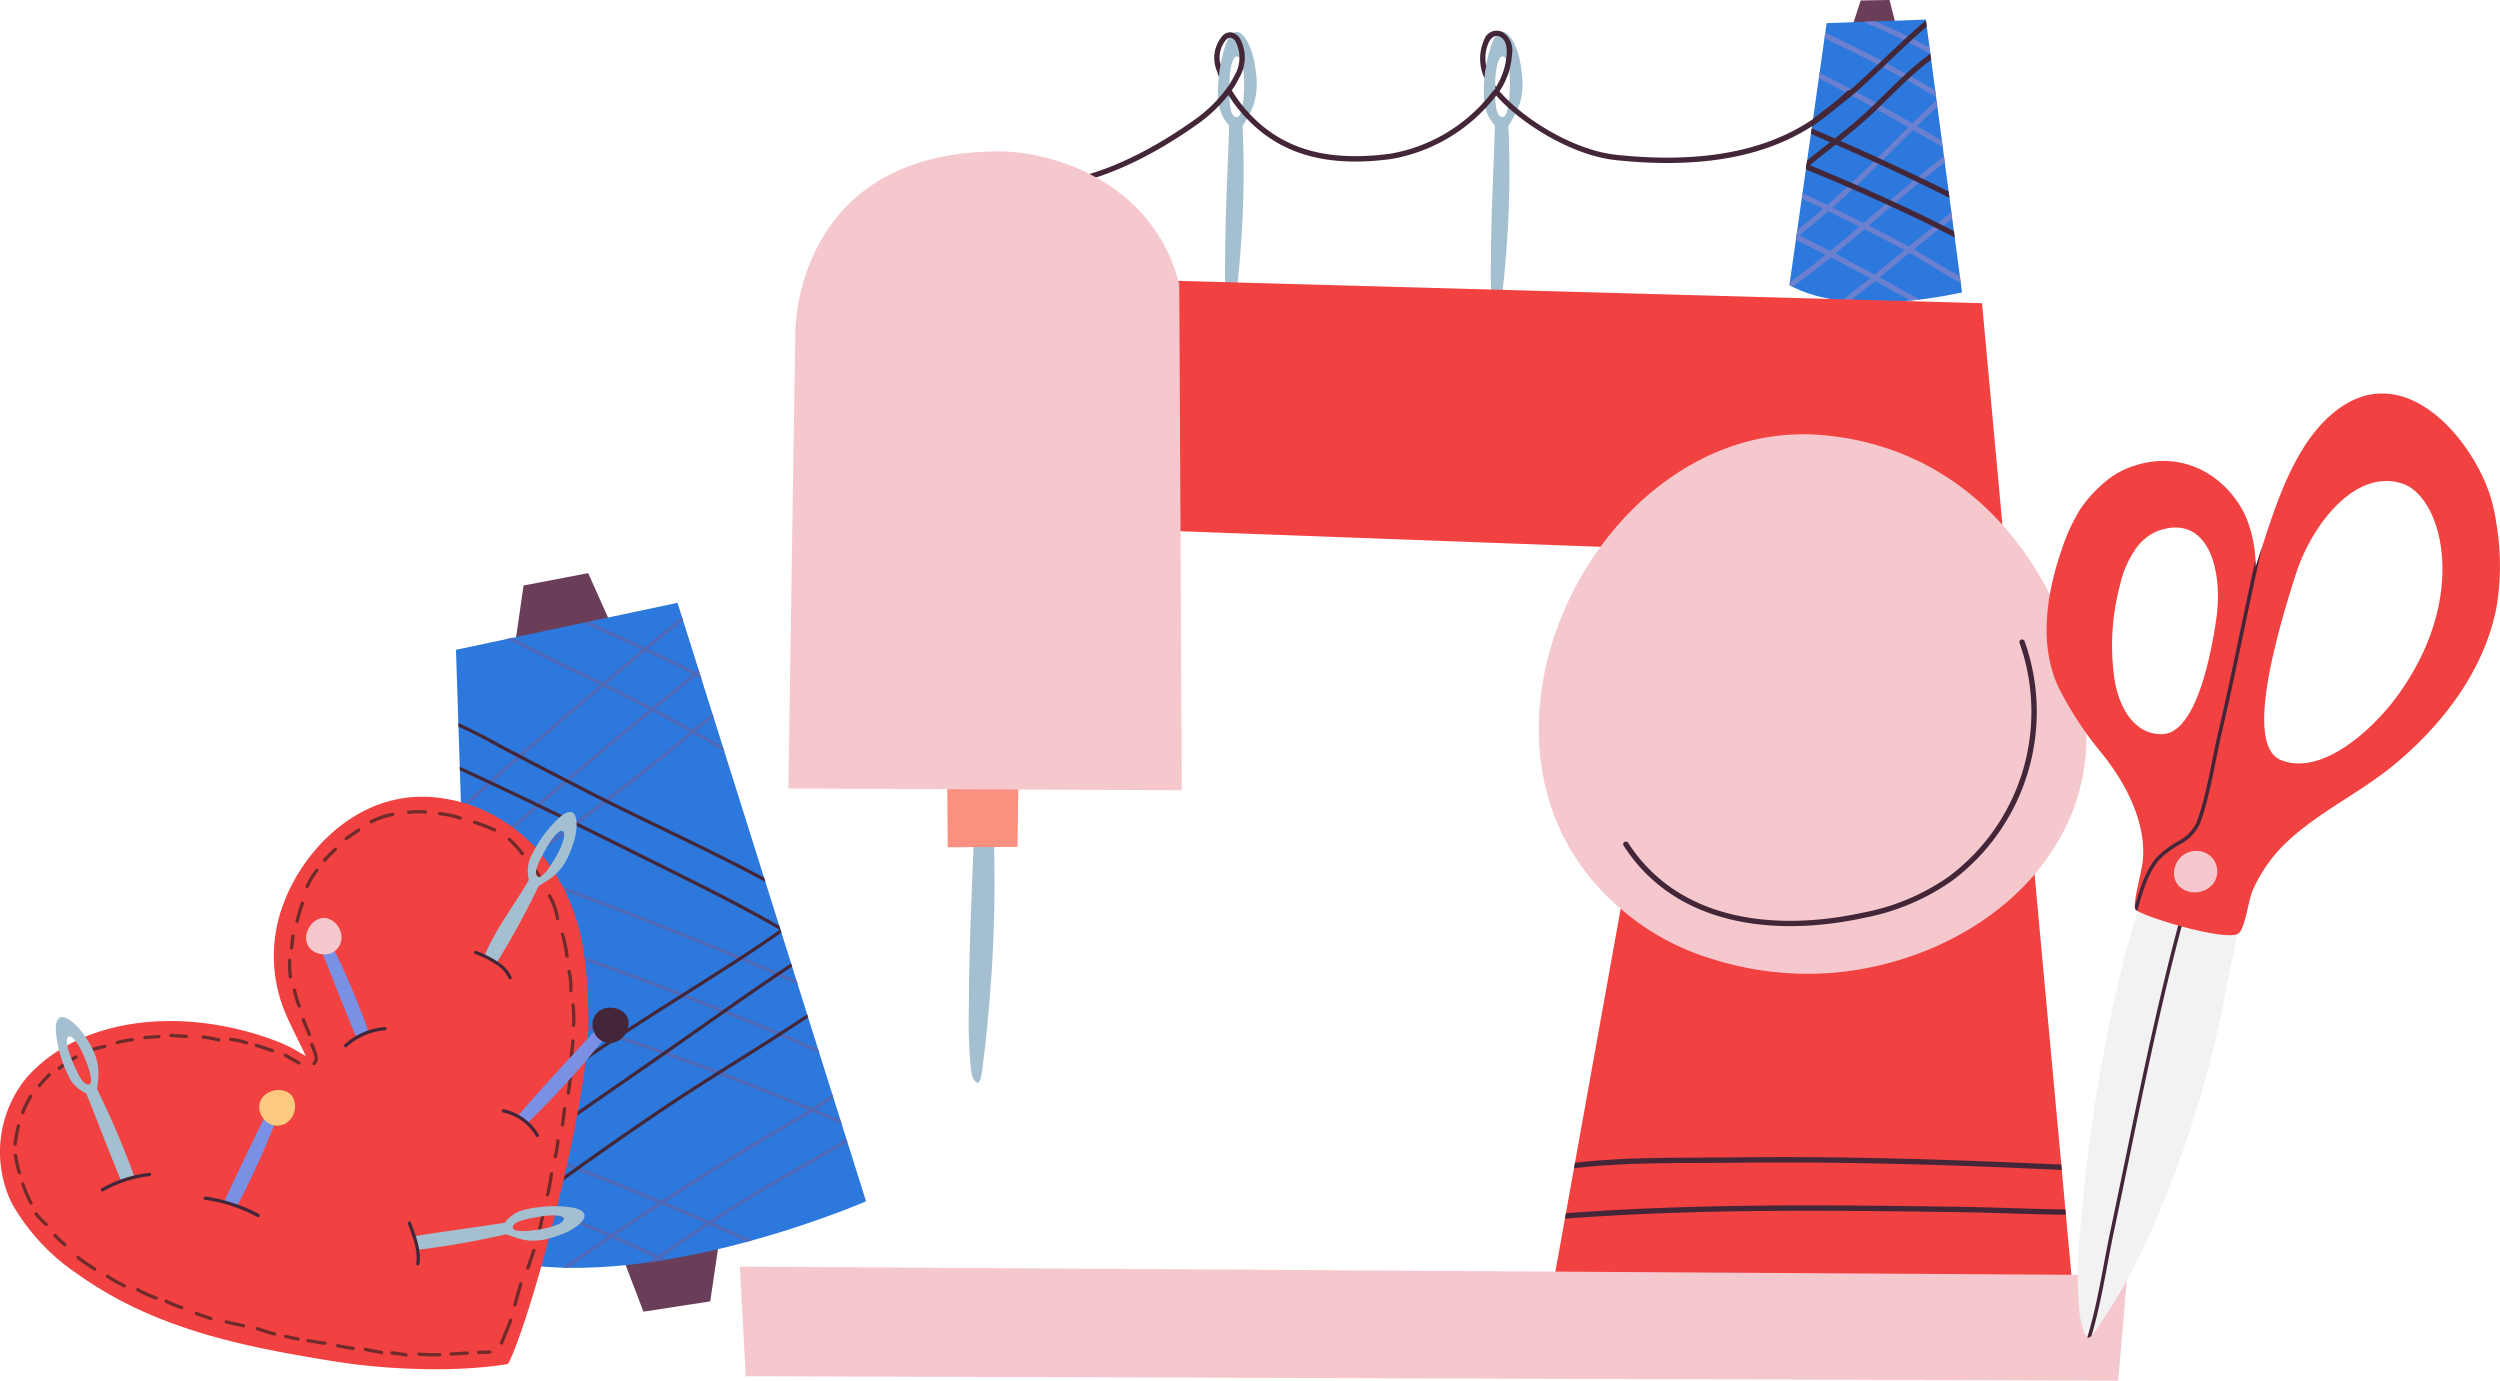 <svg xmlns="http://www.w3.org/2000/svg" xmlns:xlink="http://www.w3.org/1999/xlink" width="295" height="162.918" viewBox="0 0 295 162.918"><defs><clipPath id="a"><rect width="295" height="162.917" fill="none"/></clipPath><clipPath id="b"><path d="M132.49,1.821l-4.384,30.914c7.187,4.045,20.366.857,20.366.857L144.2,1.4Z" transform="translate(-128.106 -1.401)" fill="none"/></clipPath><clipPath id="d"><path d="M80.227,49.465l59.858,2.219,1.137,31.6L130.647,142.08l62.281.743L181.887,22.816,80.2,19.992Z" transform="translate(-80.199 -19.992)" fill="none"/></clipPath><clipPath id="f"><path d="M155.864,66.6c-1.058,3.283-1.929,6.61-2.669,9.979a200.233,200.233,0,0,0-4.136,27.461,48.716,48.716,0,0,0-.1,10.056c.1.76.516,2.763.979,2.885s1.386-1.569,1.792-2.154a60.157,60.157,0,0,0,4.973-8.873,128.368,128.368,0,0,0,9.634-30.48c.478-2.53,1.551-7.088,1.858-9.644l-11.233-2.791a31.112,31.112,0,0,0-1.1,3.562" transform="translate(-148.732 -63.037)" fill="none"/></clipPath><clipPath id="h"><path d="M154.443,61.277a27.561,27.561,0,0,1,.725-10.5,11.84,11.84,0,0,1,2.154-4.688,5.913,5.913,0,0,1,1.7-1.414,6.066,6.066,0,0,1,1.894-.631c5.042-.763,6.348,5.609,5.629,10.64-.552,3.86-2.308,13.542-6.359,13.673-.054,0-.107,0-.162,0-3.545,0-5.233-3.822-5.586-7.086m19.738,10.152c-3.43-1.361-2.159-9.857,1.778-22.051,1.787-5.54,6.915-12.459,12.575-10.561,4.683,1.568,8,13.5-.86,25.341-2.227,2.977-6.974,7.665-11.391,7.665a5.637,5.637,0,0,1-2.1-.394m7.172-41.722c-5.789,3.859-8.1,12.628-10.178,18.954a15.1,15.1,0,0,0-1.324-6.328c-2.477-4.853-7.612-7.363-12.83-5.683a10.026,10.026,0,0,0-3.3,1.7,15.751,15.751,0,0,0-3.267,3.521,22.033,22.033,0,0,0-2.2,4.836c-1.767,5.09-2.73,11.345-.224,16.372a41.535,41.535,0,0,0,4.538,7c4.594,5.484,5.649,10.238,5.268,13.371-.185,1.523-1.2,4.925-.836,5.588.41.735,10.988,3.974,12.215,2.8.725-.7,1.093-3.743,1.589-4.986A17.631,17.631,0,0,1,175,80.967c3.671-3.414,8.41-5.644,12.306-8.81,5.817-4.731,10.882-11.281,12.308-18.809a24.346,24.346,0,0,0,.4-4.4v-.328A34.837,34.837,0,0,0,199.6,43.6a20.4,20.4,0,0,0-.958-3.984c-1.927-5.245-6.87-11.446-12.534-11.446a8.476,8.476,0,0,0-4.759,1.536" transform="translate(-146.515 -28.171)" fill="none"/></clipPath><clipPath id="j"><path d="M32.642,48.7l2.306,71.162c17.732,6.257,46.083-6.084,46.083-6.084L58.786,43.154Z" transform="translate(-32.642 -43.154)" fill="none"/></clipPath><clipPath id="l"><path d="M33.444,69.688a17.377,17.377,0,0,0,.3,13.033c.471,1.144,2.423,4.984,2.327,4.922-.226-.147-.457-.279-.691-.415a17.418,17.418,0,0,0-2.156-1.113,36.191,36.191,0,0,0-8.034-2.207c-7.679-1.207-16.56.165-22,6.222A13.368,13.368,0,0,0,0,98.909v.185a13.118,13.118,0,0,0,1.409,5.95,24.848,24.848,0,0,0,7.768,8.337c9.08,6.484,19.582,8.569,30.36,10.3,6.155.989,14.479,1.305,20.391.3,2.133-3.585,9.753-30.358,9.5-41.258-.1-4.254-.366-8.644-1.93-12.647a22.442,22.442,0,0,0-4.65-7.386,19.6,19.6,0,0,0-5.588-3.959A18.247,18.247,0,0,0,52.31,57.24a15.572,15.572,0,0,0-2.484-.2c-8.154,0-14.192,6.659-16.382,12.651" transform="translate(0 -57.037)" fill="none"/></clipPath></defs><g transform="translate(-285 -20838.395)"><g transform="translate(285 20838.395)"><path d="M136.991,0l-3.4.053-.971,2.967,5.162.1Z" transform="translate(85.974 0)" fill="#6a3e58"/><g transform="translate(0 0)"><g clip-path="url(#a)"><path d="M132.492,1.821,144.2,1.4l4.269,32.191s-13.178,3.186-20.366-.857Z" transform="translate(83.05 0.908)" fill="#2c78dc" fill-rule="evenodd"/></g></g><g transform="translate(211.156 2.309)"><g clip-path="url(#b)"><path d="M148.465,5.936c-3.463,2.771-6.494,6-9.659,9.1a111.645,111.645,0,0,1-11.4,10.015.316.316,0,1,0,.377.508,112.707,112.707,0,0,0,11.462-10.069c3.147-3.081,6.165-6.3,9.611-9.059a.316.316,0,1,0-.4-.493" transform="translate(-128.641 1.493)" fill="#6b80ce" fill-rule="evenodd"/><path d="M150.364,9.851c-8.245,5.774-15.234,13.211-23.646,18.787a.316.316,0,0,0,.349.527c8.416-5.578,15.41-13.02,23.66-18.8a.316.316,0,0,0-.363-.518" transform="translate(-129.097 4.04)" fill="#6b80ce" fill-rule="evenodd"/><path d="M149.878,12.976c-2.791,2.736-5.945,5.1-8.965,7.577-3.391,2.776-6.766,5.6-10.346,8.136a.316.316,0,1,0,.364.516c3.593-2.54,6.981-5.377,10.383-8.164,3.035-2.484,6.2-4.862,9.008-7.613a.316.316,0,1,0-.443-.452" transform="translate(-126.598 6.044)" fill="#6b80ce" fill-rule="evenodd"/><path d="M151.685,25.52c-3.082-1.223-5.84-3.3-8.762-4.854-5.281-2.812-10.7-5.383-16.082-7.989a.316.316,0,1,0-.277.569c5.38,2.6,10.788,5.171,16.063,7.978,2.944,1.568,5.723,3.653,8.825,4.886a.317.317,0,0,0,.234-.588" transform="translate(-129.222 5.888)" fill="#6b80ce" fill-rule="evenodd"/><path d="M147.06,26.339c-1.345-.776-2.751-1.431-4.106-2.189-5.423-3.033-10.917-5.978-16.6-8.505a.316.316,0,0,0-.255.579c5.66,2.519,11.139,5.456,16.542,8.479,1.355.758,2.758,1.411,4.1,2.184a.316.316,0,1,0,.315-.547" transform="translate(-129.527 7.815)" fill="#6b80ce" fill-rule="evenodd"/><path d="M152.225,17.011c-3.17-1.424-6.163-3.249-9.169-4.978-4.836-2.784-9.7-5.5-14.76-7.851a.316.316,0,0,0-.267.574c5.045,2.347,9.891,5.05,14.713,7.824,3.025,1.741,6.038,3.574,9.226,5.008a.316.316,0,1,0,.259-.577" transform="translate(-128.274 0.383)" fill="#6b80ce" fill-rule="evenodd"/><path d="M149.316,12.133A160.693,160.693,0,0,0,127.807,1a.316.316,0,1,0-.247.582,159.827,159.827,0,0,1,21.424,11.091.316.316,0,1,0,.331-.539" transform="translate(-128.585 -1.678)" fill="#6b80ce" fill-rule="evenodd"/><path d="M145.372,7.094A81.327,81.327,0,0,0,133.028.951a.316.316,0,0,0-.249.582,80.511,80.511,0,0,1,12.248,6.092.316.316,0,1,0,.344-.531" transform="translate(-125.2 -1.709)" fill="#6b80ce" fill-rule="evenodd"/><path d="M144.663,1.011c-3.265,2.652-6.193,5.7-9.313,8.515-2.036,1.839-4.434,3.29-6.409,5.184a.317.317,0,0,0,.438.457c1.97-1.889,4.363-3.336,6.394-5.171,3.112-2.812,6.031-5.848,9.288-8.494a.316.316,0,1,0-.4-.491" transform="translate(-127.627 -1.7)" fill="#442639" fill-rule="evenodd"/><path d="M145.386,3.5c-3.245,2.126-5.883,5.171-8.739,7.772-2.6,2.364-5.5,4.343-8.121,6.676a.316.316,0,1,0,.42.471c2.621-2.332,5.528-4.314,8.128-6.681,2.83-2.578,5.441-5.6,8.659-7.707a.317.317,0,0,0-.346-.531" transform="translate(-127.903 -0.071)" fill="#442639" fill-rule="evenodd"/><path d="M152.46,22.164c-2.471-1.083-4.83-2.4-7.261-3.564-6.245-2.99-12.618-5.7-19.069-8.205a.316.316,0,1,0-.229.588c6.438,2.5,12.794,5.2,19.025,8.187,2.438,1.167,4.8,2.487,7.282,3.573a.316.316,0,0,0,.252-.58" transform="translate(-129.667 4.416)" fill="#442639" fill-rule="evenodd"/><path d="M151.377,19.158c-8.12-4.2-16.541-7.943-24.991-11.414a.315.315,0,1,0-.239.583c8.433,3.465,16.837,7.2,24.94,11.393a.316.316,0,0,0,.29-.562" transform="translate(-129.504 2.695)" fill="#442639" fill-rule="evenodd"/></g></g><g transform="translate(0 0)"><g clip-path="url(#a)"><path d="M108.428,12.335c.783.013.883-2.8.893-4,.012-1.086-.186-3.046-.829-3.153-.625-.1-.892,1.914-.9,2.937-.012,1.19-.175,4.195.837,4.211m-.883.987a4.891,4.891,0,0,1-1.266-2.739,17.585,17.585,0,0,1,.791-6.577c.226-.644.574-1.551,1.264-1.706.583-.132,1.147.747,1.3,1.01a8.063,8.063,0,0,1,.577,1.3,11.042,11.042,0,0,1,.427,1.927c.666,3.977-.791,5.474-1.5,6.9a120.5,120.5,0,0,1-.26,14.93c-.153,1.932-.336,3.864-.582,5.787a13.624,13.624,0,0,1-.206,1.368c-.015.059-.166.44-.316.368-.518-.252-.513-1.16-.567-1.629a41.291,41.291,0,0,1-.129-4.864c0-5.458.313-10.628.47-16.076" transform="translate(68.852 1.482)" fill="#a4c0d0" fill-rule="evenodd"/><path d="M89.4,12.335c.783.013.883-2.8.893-4,.012-1.086-.186-3.046-.829-3.153-.623-.1-.892,1.914-.9,2.937-.012,1.19-.173,4.195.837,4.211m-.883.987a4.9,4.9,0,0,1-1.266-2.739,17.586,17.586,0,0,1,.791-6.577c.226-.644.574-1.551,1.264-1.706.583-.132,1.147.747,1.3,1.01a8.063,8.063,0,0,1,.577,1.3,11.042,11.042,0,0,1,.427,1.927c.666,3.977-.791,5.474-1.5,6.9a120.822,120.822,0,0,1-.262,14.93c-.153,1.932-.336,3.864-.582,5.787a13.624,13.624,0,0,1-.206,1.368c-.015.059-.166.44-.316.368-.518-.252-.511-1.16-.567-1.629a41.647,41.647,0,0,1-.129-4.864c0-5.458.313-10.628.47-16.076" transform="translate(56.516 1.482)" fill="#a4c0d0" fill-rule="evenodd"/><path d="M97.255,7.653c-.1-.252-.2-.509-.288-.77a3.972,3.972,0,0,1,.791-4.177,1.225,1.225,0,0,1,1.062-.279,1.573,1.573,0,0,1,.963.824,4.685,4.685,0,0,1-.14,4.5,10.751,10.751,0,0,1-.887,1.49A16.29,16.29,0,0,0,101.1,12.26c4.48,4.619,10.29,5.245,16.3,4.47a19.257,19.257,0,0,0,12.1-7.317,4.414,4.414,0,0,1,.33-.333c.007-.008.008-.255.012-.414.036.049.054.12.094.171a8.218,8.218,0,0,0,1.263-3.981c.02-.865-.162-1.625-.793-1.937-.541-.267-1.005.059-1.31.635a4.477,4.477,0,0,0-.312,2.832l-.016.069a8.707,8.707,0,0,0-.181,1.276c0,.015-.025.043-.023.058a5.486,5.486,0,0,1-.026-4.531,1.561,1.561,0,0,1,2.149-.9,2.539,2.539,0,0,1,1.146,2.519,8.879,8.879,0,0,1-1.444,4.421l-.041.054c2.7,3.166,8.658,6.954,13.786,7.5,17.416,1.846,23.905-4.449,27.255-7.544a.316.316,0,0,1,.429.465c-3.41,3.152-10.012,9.59-27.751,7.707-5.219-.552-11.263-4.373-14.108-7.617a19.91,19.91,0,0,1-12.476,7.5c-6.211.8-12.206.117-16.834-4.658a16.986,16.986,0,0,1-2.3-2.909,17.521,17.521,0,0,1-3.376,3.255c-6.178,4.447-15.037,9.031-22.847,7.373a.316.316,0,1,1,.13-.618c7.645,1.622,16.3-2.914,22.348-7.267a16.8,16.8,0,0,0,3.384-3.306,1.03,1.03,0,0,0,.1-.142c.114-.178.265-.34.371-.523a9.8,9.8,0,0,0,.618-1.083,4.08,4.08,0,0,0,.162-3.911.98.98,0,0,0-.562-.526.612.612,0,0,0-.521.158,3.166,3.166,0,0,0-.714,3.02,3.341,3.341,0,0,0-.071.358,6.3,6.3,0,0,0-.112,1.075" transform="translate(46.595 1.416)" fill="#442639" fill-rule="evenodd"/><path d="M130.647,142.08l10.575-58.793-1.136-31.6L80.227,49.466,80.2,19.993l101.688,2.824,11.04,120.006Z" transform="translate(51.992 12.961)" fill="#f14141" fill-rule="evenodd"/></g></g><g transform="translate(132.191 32.953)"><g clip-path="url(#d)"><path d="M111.155,87.993c16.11-1.325,32.519-1.137,48.668-.893,5.317.081,10.648.4,15.967.28a.317.317,0,0,0-.016-.633c-5.309.12-10.633-.2-15.941-.279-16.168-.246-32.6-.432-48.73.893a.317.317,0,0,0,.053.631" transform="translate(-60.353 22.991)" fill="#442639" fill-rule="evenodd"/><path d="M111.32,84.5c7.1-1.152,14.6-.915,21.771-1,15.027-.178,30.1.429,45.106,1.187a.316.316,0,1,0,.033-.631c-15.021-.758-30.1-1.366-45.145-1.188-7.208.086-14.731-.15-21.865,1.007a.316.316,0,0,0,.1.625" transform="translate(-60.261 20.748)" fill="#442639" fill-rule="evenodd"/></g></g><g transform="translate(0 0)"><g clip-path="url(#a)"><path d="M52.967,90.676l163.705,1.01-1.063,12.448L53.661,103.61Z" transform="translate(34.338 58.784)" fill="#f5c8ce" fill-rule="evenodd"/><path d="M71.714,63.184c1.081.018,1.223-3.887,1.236-5.537.013-1.507-.259-4.223-1.151-4.37-.864-.143-1.236,2.65-1.249,4.068-.013,1.653-.241,5.815,1.164,5.838m-1.228,1.368a6.781,6.781,0,0,1-1.752-3.8,24.376,24.376,0,0,1,1.094-9.113c.313-.892.8-2.149,1.752-2.365.809-.181,1.591,1.038,1.8,1.4a11.435,11.435,0,0,1,.8,1.8,15.194,15.194,0,0,1,.592,2.672c.921,5.512-1.1,7.587-2.077,9.558A166.743,166.743,0,0,1,72.329,85.4c-.211,2.678-.463,5.355-.806,8.021a18.278,18.278,0,0,1-.284,1.894c-.021.084-.232.612-.438.511-.72-.349-.71-1.609-.786-2.257a57.485,57.485,0,0,1-.178-6.742c0-7.562.434-14.728.649-22.275" transform="translate(44.494 31.933)" fill="#a4c0d0" fill-rule="evenodd"/><path d="M143.509,31.179c21.22,1.777,30.653,21.528,31.255,34.294.761,16.122-13.551,27.6-29.556,29.132a37.426,37.426,0,0,1-14.63-1.612,29.446,29.446,0,0,1-10.661-5.832,27.476,27.476,0,0,1-5.734-6.611c-12.356-20.005,5.576-51.359,29.326-49.371" transform="translate(71.418 20.155)" fill="#f5c8ce" fill-rule="evenodd"/><path d="M76.223,55.605l-.117,8.845-8.24.046-.059-9.763" transform="translate(43.959 35.483)" fill="#fc9080" fill-rule="evenodd"/><path d="M102.566,26.548l.3,59.678-46.429-.213.818-53.781s-.246-21.408,24.058-21.395c6.453,0,18.294,3.727,21.251,15.71" transform="translate(36.589 7.026)" fill="#f5c8ce" fill-rule="evenodd"/><path d="M162.976,46.2a24.26,24.26,0,0,1-8.4,27.592,26.084,26.084,0,0,1-10.1,4.225c-10.035,2.184-21.637,1.151-27.691-8.248a.316.316,0,0,0-.531.343c6.2,9.631,18.074,10.76,28.357,8.523A26.754,26.754,0,0,0,154.955,74.3a24.891,24.891,0,0,0,8.616-28.311.316.316,0,1,0-.6.211" transform="translate(75.333 29.676)" fill="#442639" fill-rule="evenodd"/><path d="M168.2,65.827c-.308,2.556-1.381,7.116-1.859,9.644a128.171,128.171,0,0,1-9.634,30.48,60.156,60.156,0,0,1-4.973,8.873c-.406.585-1.33,2.276-1.792,2.154s-.879-2.125-.977-2.883a48.6,48.6,0,0,1,.1-10.056A200.482,200.482,0,0,1,153.2,76.579c.742-3.369,1.61-6.7,2.67-9.98a30.762,30.762,0,0,1,1.1-3.56Z" transform="translate(96.422 40.867)" fill="#f2f2f2" fill-rule="evenodd"/></g></g><g transform="translate(245.154 103.903)"><g clip-path="url(#f)"><path d="M149.779,116.628c1.33-4.261,1.933-8.687,2.858-13.043,2.771-13.074,5.215-26.244,8.851-39.119a.211.211,0,1,0-.407-.114c-3.639,12.881-6.087,26.061-8.86,39.145-.92,4.343-1.52,8.756-2.847,13a.212.212,0,1,0,.4.127" transform="translate(-148.322 -62.284)" fill="#442639" fill-rule="evenodd"/></g></g><g transform="translate(0 0)"><g clip-path="url(#a)"><path d="M174.18,71.429c-3.428-1.361-2.158-9.857,1.779-22.051,1.788-5.54,6.916-12.459,12.576-10.562,4.683,1.569,8,13.5-.86,25.343-2.586,3.456-8.573,9.224-13.495,7.271M160.189,68.36c4.051-.13,5.809-9.812,6.359-13.673.719-5.031-.587-11.4-5.627-10.64a6.012,6.012,0,0,0-1.894.633,5.864,5.864,0,0,0-1.7,1.413,11.828,11.828,0,0,0-2.154,4.688,27.6,27.6,0,0,0-.727,10.5c.358,3.311,2.093,7.2,5.748,7.081m10.986-19.7c2.075-6.326,4.389-15.093,10.178-18.954,7.495-5,14.836,3.231,17.292,9.911A20.382,20.382,0,0,1,199.6,43.6a29.5,29.5,0,0,1,.01,9.748c-1.426,7.528-6.491,14.078-12.309,18.809-3.9,3.168-8.634,5.4-12.3,8.81a17.647,17.647,0,0,0-4.19,5.883c-.5,1.243-.864,4.291-1.589,4.986-1.228,1.177-11.807-2.064-12.215-2.8-.368-.663.649-4.065.836-5.588.381-3.133-.674-7.887-5.268-13.371a41.354,41.354,0,0,1-4.538-7c-2.505-5.029-1.543-11.283.224-16.376a22.161,22.161,0,0,1,2.194-4.834,15.828,15.828,0,0,1,3.269-3.521,10.057,10.057,0,0,1,3.3-1.7c5.22-1.68,10.353.831,12.83,5.685a15.113,15.113,0,0,1,1.324,6.326" transform="translate(94.985 18.263)" fill="#f14141" fill-rule="evenodd"/></g></g><g transform="translate(241.499 46.434)"><g clip-path="url(#h)"><path d="M168.519,37.078c-2.072,8.418-3.6,16.977-5.588,25.42-.822,3.5-1.312,7.269-2.56,10.645a4.833,4.833,0,0,1-2.13,2.172,10.961,10.961,0,0,0-2.67,2.037c-1.793,2.247-2.242,5.218-3.14,7.913a.211.211,0,1,0,.4.134c.883-2.649,1.309-5.575,3.069-7.785a10.623,10.623,0,0,1,2.57-1.943,5.252,5.252,0,0,0,2.3-2.382c1.253-3.392,1.749-7.182,2.575-10.694,1.983-8.441,3.516-17,5.586-25.417a.211.211,0,0,0-.41-.1" transform="translate(-142.686 -22.501)" fill="#442639" fill-rule="evenodd"/></g></g><g transform="translate(0 0)"><g clip-path="url(#a)"><path d="M159.452,61.2a2.4,2.4,0,0,1,.786,3.606,2.786,2.786,0,0,1-3.364.727c-1.839-.921-1.462-3.316.025-4.243a2.63,2.63,0,0,1,2.553-.091" transform="translate(100.897 39.49)" fill="#f5c8ce" fill-rule="evenodd"/><path d="M56.118,88.8l-1.062,7.195-7.88,1.215-2.827-7.4" transform="translate(28.752 57.567)" fill="#6a3e58" fill-rule="evenodd"/><path d="M36.865,49.535,37.88,42.49l7.625-1.46L48.5,47.72" transform="translate(23.899 26.599)" fill="#6a3e58" fill-rule="evenodd"/><path d="M32.642,48.7l26.142-5.548,22.247,70.626s-28.349,12.341-46.085,6.084Z" transform="translate(21.162 27.977)" fill="#2c78dc" fill-rule="evenodd"/></g></g><g transform="translate(53.804 71.13)"><g clip-path="url(#j)"><path d="M79.913,79.336c-8.827-4.117-17.846-7.788-26.928-11.294-6.77-2.614-13.537-5.209-20.518-7.22a.2.2,0,0,0-.242.134.2.2,0,0,0,.134.242c6.971,2.006,13.727,4.6,20.487,7.208,9.074,3.5,18.083,7.17,26.9,11.284a.2.2,0,0,0,.165-.354" transform="translate(-32.917 -31.705)" fill="#5168b6" fill-rule="evenodd"/><path d="M83.088,83.687c-4.254-1.365-8.269-3.419-12.412-5.08C57.513,73.327,43.806,67.813,29.8,65.242a.2.2,0,0,0-.071.384c13.981,2.568,27.663,8.072,40.8,13.343,4.152,1.665,8.176,3.72,12.44,5.088a.195.195,0,1,0,.119-.371" transform="translate(-34.635 -28.836)" fill="#5168b6" fill-rule="evenodd"/><path d="M87.893,89.954C69.139,81.723,49.96,74.167,29.755,70.318a.2.2,0,0,0-.073.384c20.177,3.842,39.327,11.39,58.055,19.61a.2.2,0,1,0,.157-.358" transform="translate(-34.663 -25.546)" fill="#5168b6" fill-rule="evenodd"/><path d="M69.791,49.286c-4.767,3.381-9.2,7.374-13.841,10.938-9.333,7.162-18.939,14.05-27.672,21.952a.194.194,0,1,0,.26.288c8.726-7.894,18.326-14.775,27.648-21.931,4.642-3.562,9.066-7.552,13.829-10.93a.2.2,0,0,0-.226-.318" transform="translate(-35.513 -39.202)" fill="#5168b6" fill-rule="evenodd"/><path d="M69.238,45.133c-3.377,2.4-6.5,5.149-9.723,7.749C49.254,61.165,39.366,69.873,29.509,78.627a.195.195,0,1,0,.259.292C39.619,70.168,49.5,61.465,59.758,53.187c3.216-2.6,6.334-5.344,9.705-7.735a.2.2,0,1,0-.226-.318" transform="translate(-34.716 -41.894)" fill="#5168b6" fill-rule="evenodd"/><path d="M67,42.272c-5.077,3.667-9.877,7.833-14.66,11.869C43.72,61.415,35.175,68.92,27.283,76.993a.195.195,0,1,0,.279.272C35.445,69.2,43.98,61.7,52.594,54.439c4.778-4.03,9.568-8.189,14.638-11.851A.2.2,0,0,0,67,42.272" transform="translate(-36.152 -43.75)" fill="#5168b6" fill-rule="evenodd"/><path d="M80.527,76.088c-3.959,1.3-7.487,4.335-11.065,6.4A373.62,373.62,0,0,0,38.069,102.9a.2.2,0,0,0-.045.272.2.2,0,0,0,.274.045,373.244,373.244,0,0,1,31.36-20.391c3.555-2.055,7.056-5.082,10.991-6.371a.2.2,0,1,0-.122-.371" transform="translate(-29.176 -21.809)" fill="#5168b6" fill-rule="evenodd"/><path d="M78.276,79.605c-6.2,3.989-12.766,7.37-18.992,11.322C53.25,94.759,47.5,99.009,41.468,102.846a.2.2,0,0,0,.209.33c6.028-3.837,11.782-8.088,17.816-11.919,6.224-3.954,12.792-7.333,18.993-11.324a.195.195,0,0,0-.211-.328" transform="translate(-26.979 -19.543)" fill="#5168b6" fill-rule="evenodd"/><path d="M29.9,79.994A36.12,36.12,0,0,1,37.413,82.2c2.781,1.024,5.571,2.029,8.339,3.092,9.054,3.48,18.11,7.162,26.839,11.4a.2.2,0,0,0,.26-.091.192.192,0,0,0-.091-.26c-8.738-4.248-17.8-7.935-26.87-11.418-2.767-1.065-5.56-2.07-8.342-3.094a36.472,36.472,0,0,0-7.6-2.228.2.2,0,0,0-.053.387" transform="translate(-34.531 -19.523)" fill="#5168b6" fill-rule="evenodd"/><path d="M27.988,83.055c3.748,1.09,7.381,2.489,11.063,3.78,3.977,1.393,7.986,2.721,11.894,4.3,5.471,2.2,10.765,4.826,16.018,7.5a.2.2,0,0,0,.264-.086.2.2,0,0,0-.087-.262c-5.261-2.677-10.569-5.306-16.048-7.513-3.916-1.577-7.93-2.908-11.912-4.3-3.687-1.292-7.328-2.695-11.083-3.786a.195.195,0,1,0-.109.374" transform="translate(-35.751 -17.534)" fill="#5168b6" fill-rule="evenodd"/><path d="M33.454,44.763c4.01,1.223,7.75,3.43,11.513,5.247a217.79,217.79,0,0,1,22.224,11.9.2.2,0,0,0,.27-.061.194.194,0,0,0-.061-.269A218.565,218.565,0,0,0,45.137,49.659c-3.78-1.826-7.539-4.04-11.569-5.268a.194.194,0,0,0-.244.129.2.2,0,0,0,.13.244" transform="translate(-32.206 -42.358)" fill="#5168b6" fill-rule="evenodd"/><path d="M37.71,42.937c3.443,1.213,6.718,2.969,10.04,4.478A180.41,180.41,0,0,1,69.072,58.558a.2.2,0,1,0,.206-.331A181.043,181.043,0,0,0,47.911,47.06c-3.331-1.513-6.618-3.274-10.071-4.492a.2.2,0,0,0-.13.369" transform="translate(-29.441 -43.541)" fill="#5168b6" fill-rule="evenodd"/><path d="M30.414,51.14A62,62,0,0,1,39.2,55.268q5.5,2.9,11.039,5.721c8.416,4.3,17.238,8.078,25.333,12.975a.2.2,0,0,0,.269-.064.2.2,0,0,0-.066-.269c-8.1-4.9-16.933-8.683-25.359-12.99q-5.533-2.828-11.034-5.718a62.327,62.327,0,0,0-8.843-4.152.195.195,0,0,0-.125.369" transform="translate(-34.172 -38.223)" fill="#442639" fill-rule="evenodd"/><path d="M29.992,53.953c9.278,4.111,18.388,8.6,27.464,13.13,7.147,3.57,14.452,7.061,21.045,11.6a.2.2,0,1,0,.223-.321c-6.61-4.553-13.93-8.052-21.093-11.632C48.55,62.2,39.433,57.709,30.15,53.6a.195.195,0,0,0-.158.356" transform="translate(-34.435 -36.395)" fill="#442639" fill-rule="evenodd"/><path d="M81.062,70.062c-6.981,5.324-14.647,9.647-21.949,14.5-9.558,6.359-18.743,13.236-28.011,20a.2.2,0,0,0,.231.315c9.265-6.758,18.444-13.631,28-19.987,7.31-4.862,14.983-9.191,21.968-14.52a.195.195,0,0,0-.236-.31" transform="translate(-33.692 -25.736)" fill="#442639" fill-rule="evenodd"/><path d="M80.978,65.98c-7.406,4.15-14.3,9.183-21.24,14.043-9.4,6.577-18.916,12.992-28.1,19.867a.2.2,0,0,0,.234.313c9.179-6.873,18.7-13.287,28.087-19.86,6.934-4.854,13.814-9.878,21.209-14.024a.195.195,0,0,0-.191-.34" transform="translate(-33.343 -28.372)" fill="#442639" fill-rule="evenodd"/><path d="M77.851,64.51c-3.255,2.113-6.374,4.434-9.636,6.547C61.056,75.694,53.738,80.1,46.777,85.04c-5.843,4.144-11.444,8.639-17.146,12.972a.195.195,0,1,0,.236.31C35.565,93.992,41.161,89.5,47,85.358c6.957-4.933,14.269-9.339,21.425-13.973,3.26-2.113,6.381-4.434,9.636-6.547a.2.2,0,0,0-.213-.328" transform="translate(-34.644 -29.329)" fill="#442639" fill-rule="evenodd"/></g></g><g transform="translate(0 0)"><g clip-path="url(#a)"><path d="M59.93,123.973c-5.914,1.012-14.236.694-20.393-.293-10.777-1.731-21.278-3.813-30.358-10.3a24.828,24.828,0,0,1-7.768-8.335A13.824,13.824,0,0,1,3.186,90.13c5.443-6.057,14.322-7.431,22-6.222a36.128,36.128,0,0,1,8.034,2.207,17.638,17.638,0,0,1,2.156,1.111c.232.137.463.269.689.417.1.063-1.854-3.778-2.327-4.923a17.372,17.372,0,0,1-.3-13.031C35.852,63.1,42.9,55.712,52.31,57.24a18.319,18.319,0,0,1,4.955,1.482,19.618,19.618,0,0,1,5.588,3.961A22.421,22.421,0,0,1,67.5,70.068c1.566,4,1.835,8.393,1.933,12.647.246,10.9-7.373,37.673-9.5,41.257" transform="translate(0 36.976)" fill="#f14141" fill-rule="evenodd"/></g></g><g transform="translate(0 94.014)"><g clip-path="url(#l)"><path d="M36.155,97.4c.377-.918.765-1.833,1.116-2.763a.2.2,0,0,0-.366-.137c-.349.925-.733,1.836-1.113,2.749a.2.2,0,0,0,.363.15" transform="translate(23.195 -32.831)" fill="#6f2a2a" fill-rule="evenodd"/><path d="M37.135,94.465c.232-.806.432-1.62.682-2.42a.194.194,0,1,0-.371-.117c-.254.8-.453,1.62-.687,2.428a.2.2,0,1,0,.376.109" transform="translate(23.826 -34.506)" fill="#6f2a2a" fill-rule="evenodd"/><path d="M38.059,91.691c.252-.676.447-1.371.705-2.046a.2.2,0,0,0-.366-.138c-.257.674-.453,1.371-.705,2.047a.2.2,0,1,0,.366.137" transform="translate(24.428 -36.068)" fill="#6f2a2a" fill-rule="evenodd"/><path d="M38.88,89.225l.539-2.487a.195.195,0,1,0-.381-.082q-.269,1.244-.539,2.487a.195.195,0,1,0,.381.082" transform="translate(24.956 -37.936)" fill="#6f2a2a" fill-rule="evenodd"/><path d="M39.464,86.617a24.784,24.784,0,0,0,.457-2.448.2.2,0,1,0-.387-.051,23.938,23.938,0,0,1-.45,2.41.2.2,0,0,0,.147.234.194.194,0,0,0,.234-.145" transform="translate(25.334 -39.591)" fill="#6f2a2a" fill-rule="evenodd"/><path d="M40.019,83.7a15.488,15.488,0,0,0,.321-1.945.2.2,0,0,0-.389-.045,14.758,14.758,0,0,1-.313,1.9.2.2,0,0,0,.381.094" transform="translate(25.694 -41.156)" fill="#6f2a2a" fill-rule="evenodd"/><path d="M40.528,81.444c.1-.659.193-1.322.254-1.988a.194.194,0,0,0-.387-.035c-.061.658-.153,1.312-.252,1.963a.2.2,0,0,0,.386.059" transform="translate(26.022 -42.64)" fill="#6f2a2a" fill-rule="evenodd"/><path d="M40.955,79.365c.129-.829.224-1.663.315-2.5a.195.195,0,1,0-.387-.043c-.091.827-.186,1.657-.313,2.481a.2.2,0,0,0,.386.059" transform="translate(26.299 -44.322)" fill="#6f2a2a" fill-rule="evenodd"/><path d="M41.161,76.462c.089-.613.153-1.228.208-1.846a.194.194,0,1,0-.387-.035c-.056.61-.119,1.218-.206,1.825a.195.195,0,0,0,.386.056" transform="translate(26.433 -45.778)" fill="#6f2a2a" fill-rule="evenodd"/><path d="M41.36,74.41a12.574,12.574,0,0,0-.068-2.4.195.195,0,1,0-.386.051,12.325,12.325,0,0,1,.064,2.326.195.195,0,1,0,.389.025" transform="translate(26.518 -47.441)" fill="#6f2a2a" fill-rule="evenodd"/><path d="M41.217,71.88a8.915,8.915,0,0,0-.206-2.3.195.195,0,0,0-.382.076,8.576,8.576,0,0,1,.2,2.2.195.195,0,1,0,.389.025" transform="translate(26.337 -49.007)" fill="#6f2a2a" fill-rule="evenodd"/><path d="M41.07,69.52a17,17,0,0,0-.541-2.611.2.2,0,0,0-.242-.132.194.194,0,0,0-.13.244,16.746,16.746,0,0,1,.526,2.55.193.193,0,0,0,.218.168.2.2,0,0,0,.17-.219" transform="translate(26.027 -50.728)" fill="#6f2a2a" fill-rule="evenodd"/><path d="M40.551,66.8a9.025,9.025,0,0,0-.954-2.68.194.194,0,0,0-.264-.081.2.2,0,0,0-.081.264,8.684,8.684,0,0,1,.915,2.566.2.2,0,1,0,.384-.069" transform="translate(25.432 -52.51)" fill="#6f2a2a" fill-rule="evenodd"/><path d="M39.421,63.621c-.331-.516-.616-1.071-.984-1.563a.2.2,0,1,0-.313.234c.363.483.643,1.032.969,1.54a.2.2,0,0,0,.328-.211" transform="translate(24.691 -53.832)" fill="#6f2a2a" fill-rule="evenodd"/><path d="M38.259,61.763a12.776,12.776,0,0,0-1.587-1.737.2.2,0,0,0-.275.013.194.194,0,0,0,.013.275A12.279,12.279,0,0,1,37.945,62a.2.2,0,0,0,.313-.234" transform="translate(23.562 -55.132)" fill="#6f2a2a" fill-rule="evenodd"/><path d="M36.506,59.677a20.546,20.546,0,0,0-2.415-.926.2.2,0,0,0-.122.371,20.238,20.238,0,0,1,2.367.907.195.195,0,0,0,.17-.351" transform="translate(21.935 -55.932)" fill="#6f2a2a" fill-rule="evenodd"/><path d="M34.072,58.672a10.338,10.338,0,0,0-2.522-.539.2.2,0,0,0-.028.389,9.933,9.933,0,0,1,2.423.519.2.2,0,0,0,.127-.369" transform="translate(20.319 -56.327)" fill="#6f2a2a" fill-rule="evenodd"/><path d="M31.33,58.028a9.209,9.209,0,0,0-2.032.045.193.193,0,0,0-.162.223.2.2,0,0,0,.224.162,8.82,8.82,0,0,1,1.945-.04.195.195,0,1,0,.025-.389" transform="translate(18.887 -56.417)" fill="#6f2a2a" fill-rule="evenodd"/><path d="M29.132,58.189a10.389,10.389,0,0,0-2.589.885.2.2,0,0,0,.175.349,9.932,9.932,0,0,1,2.491-.851.2.2,0,0,0,.153-.229.2.2,0,0,0-.229-.155" transform="translate(17.138 -56.292)" fill="#6f2a2a" fill-rule="evenodd"/><path d="M26.236,59.334c-.5.341-1,.692-1.5,1.04a.2.2,0,0,0,.223.321c.5-.348,1-.7,1.5-1.038a.195.195,0,0,0-.218-.323" transform="translate(15.981 -55.57)" fill="#6f2a2a" fill-rule="evenodd"/><path d="M24.478,60.717c-.457.429-.893.872-1.314,1.337a.195.195,0,0,0,.29.26c.412-.457.842-.89,1.291-1.312a.2.2,0,0,0-.267-.285" transform="translate(14.985 -54.686)" fill="#6f2a2a" fill-rule="evenodd"/><path d="M23.032,62.286a9.116,9.116,0,0,0-1.146,1.9.194.194,0,1,0,.356.157,8.817,8.817,0,0,1,1.1-1.821.2.2,0,1,0-.308-.239" transform="translate(14.178 -53.683)" fill="#6f2a2a" fill-rule="evenodd"/><path d="M21.8,64.649a20.4,20.4,0,0,0-.644,2.172.193.193,0,0,0,.145.234.2.2,0,0,0,.236-.143,19.774,19.774,0,0,1,.631-2.131.2.2,0,0,0-.368-.132" transform="translate(13.712 -52.186)" fill="#6f2a2a" fill-rule="evenodd"/><path d="M20.931,67.026c-.079.48-.115.961-.173,1.444a.2.2,0,0,0,.171.216.192.192,0,0,0,.216-.17c.058-.476.092-.953.171-1.426a.2.2,0,0,0-.386-.064" transform="translate(13.456 -50.667)" fill="#6f2a2a" fill-rule="evenodd"/><path d="M20.628,68.819a11.605,11.605,0,0,0,.082,2,.2.2,0,0,0,.389-.041,11.154,11.154,0,0,1-.082-1.933.195.195,0,1,0-.389-.026" transform="translate(13.363 -49.517)" fill="#6f2a2a" fill-rule="evenodd"/><path d="M20.969,70.99a9.938,9.938,0,0,0,.567,1.907.192.192,0,0,0,.247.119.2.2,0,0,0,.12-.249,9.775,9.775,0,0,1-.551-1.833.194.194,0,1,0-.384.056" transform="translate(13.593 -48.136)" fill="#6f2a2a" fill-rule="evenodd"/><path d="M21.608,73.134c.2.6.506,1.16.71,1.759a.195.195,0,0,0,.369-.125c-.2-.6-.508-1.159-.71-1.759a.194.194,0,0,0-.247-.122.2.2,0,0,0-.122.247" transform="translate(14.002 -46.768)" fill="#6f2a2a" fill-rule="evenodd"/><path d="M22.22,74.932c.061.142.117.285.17.43a5.69,5.69,0,0,1,.3.908.638.638,0,0,1-.163.674.195.195,0,0,0,.237.308.905.905,0,0,0,.336-.831,4.552,4.552,0,0,0-.344-1.193c-.056-.153-.115-.3-.18-.452a.195.195,0,1,0-.358.155" transform="translate(14.395 -45.612)" fill="#6f2a2a" fill-rule="evenodd"/><path d="M22.222,76.373c-.544-.3-1.083-.616-1.625-.921a.193.193,0,0,0-.265.073.2.2,0,0,0,.074.267c.542.3,1.081.618,1.625.923a.2.2,0,0,0,.191-.341" transform="translate(13.165 -45.116)" fill="#6f2a2a" fill-rule="evenodd"/><path d="M20.308,75.333c-.593-.2-1.188-.412-1.788-.593a.2.2,0,1,0-.114.374c.6.18,1.187.387,1.775.588a.2.2,0,1,0,.127-.369" transform="translate(11.842 -45.566)" fill="#6f2a2a" fill-rule="evenodd"/><path d="M18.438,74.682a11.938,11.938,0,0,0-1.792-.392.2.2,0,1,0-.049.387,11.364,11.364,0,0,1,1.732.381.2.2,0,1,0,.109-.376" transform="translate(10.648 -45.853)" fill="#6f2a2a" fill-rule="evenodd"/><path d="M16.565,74.474a13.682,13.682,0,0,0-1.943-.348.2.2,0,0,0-.053.387,13.122,13.122,0,0,1,1.887.336.2.2,0,0,0,.109-.376" transform="translate(9.336 -45.96)" fill="#6f2a2a" fill-rule="evenodd"/><path d="M14.191,74.131c-.628-.056-1.256-.091-1.886-.125a.2.2,0,0,0-.021.391c.625.035,1.249.068,1.872.124a.2.2,0,0,0,.035-.389" transform="translate(7.844 -46.036)" fill="#6f2a2a" fill-rule="evenodd"/><path d="M12.085,74.092c-.552.036-1.1.061-1.655.115a.2.2,0,0,0-.175.214.192.192,0,0,0,.213.173c.547-.053,1.094-.077,1.643-.114a.195.195,0,1,0-.026-.389" transform="translate(6.648 -45.981)" fill="#6f2a2a" fill-rule="evenodd"/><path d="M10.183,74.315a14.916,14.916,0,0,0-1.724.326.2.2,0,1,0,.1.377,14.478,14.478,0,0,1,1.678-.318.195.195,0,1,0-.054-.386" transform="translate(5.39 -45.837)" fill="#6f2a2a" fill-rule="evenodd"/><path d="M8.282,74.8a16.968,16.968,0,0,0-1.929.516.195.195,0,0,0,.134.366,16.523,16.523,0,0,1,1.884-.5.195.195,0,1,0-.089-.379" transform="translate(4.036 -45.526)" fill="#6f2a2a" fill-rule="evenodd"/><path d="M6.209,75.566a21.249,21.249,0,0,0-2.014,1.383.194.194,0,0,0-.03.274.2.2,0,0,0,.275.03A20.57,20.57,0,0,1,6.418,75.9a.2.2,0,0,0-.209-.33" transform="translate(2.672 -45.044)" fill="#6f2a2a" fill-rule="evenodd"/><path d="M3.947,76.869a16.449,16.449,0,0,0-1.2,1.315.194.194,0,0,0,.03.274.2.2,0,0,0,.275-.03,15.686,15.686,0,0,1,1.17-1.284.2.2,0,0,0-.277-.275" transform="translate(1.754 -44.217)" fill="#6f2a2a" fill-rule="evenodd"/><path d="M2.481,78.461a11.727,11.727,0,0,0-.969,1.988.2.2,0,0,0,.366.137,11.381,11.381,0,0,1,.936-1.922.195.195,0,1,0-.333-.2" transform="translate(0.972 -43.209)" fill="#6f2a2a" fill-rule="evenodd"/><path d="M1.349,80.677a16.682,16.682,0,0,0-.384,2.108.195.195,0,0,0,.389.026,16.472,16.472,0,0,1,.377-2.057.2.2,0,1,0-.382-.077" transform="translate(0.625 -41.813)" fill="#6f2a2a" fill-rule="evenodd"/><path d="M1,82.813a11.438,11.438,0,0,0,.434,2.008.2.2,0,1,0,.374-.112,11.088,11.088,0,0,1-.42-1.94A.195.195,0,0,0,1,82.813" transform="translate(0.647 -40.467)" fill="#6f2a2a" fill-rule="evenodd"/><path d="M1.527,84.893A13.794,13.794,0,0,0,2.5,87.161a.2.2,0,0,0,.264.086.2.2,0,0,0,.084-.264,13.51,13.51,0,0,1-.951-2.2.195.195,0,1,0-.373.114" transform="translate(0.985 -39.142)" fill="#6f2a2a" fill-rule="evenodd"/><path d="M2.489,87.077A9.223,9.223,0,0,0,3.755,88.4.194.194,0,0,0,4,88.1a8.9,8.9,0,0,1-1.211-1.268.2.2,0,0,0-.3.246" transform="translate(1.586 -37.768)" fill="#6f2a2a" fill-rule="evenodd"/><path d="M3.86,88.649c.391.389.791.775,1.215,1.129a.195.195,0,0,0,.249-.3c-.414-.346-.806-.725-1.188-1.106a.2.2,0,0,0-.275.277" transform="translate(2.466 -36.759)" fill="#6f2a2a" fill-rule="evenodd"/><path d="M5.537,90.243c.63.529,1.329.951,2.006,1.414a.2.2,0,0,0,.221-.323c-.668-.455-1.355-.869-1.976-1.39a.195.195,0,0,0-.251.3" transform="translate(3.545 -35.733)" fill="#6f2a2a" fill-rule="evenodd"/><path d="M7.654,91.6A18.1,18.1,0,0,0,9.613,92.72a.2.2,0,1,0,.19-.341,17.932,17.932,0,0,1-1.919-1.094.195.195,0,1,0-.229.315" transform="translate(4.91 -34.86)" fill="#6f2a2a" fill-rule="evenodd"/><path d="M9.839,92.574a13.6,13.6,0,0,0,2.2,1,.194.194,0,1,0,.132-.366,13.391,13.391,0,0,1-2.135-.973.195.195,0,0,0-.194.338" transform="translate(6.316 -34.235)" fill="#6f2a2a" fill-rule="evenodd"/><path d="M11.88,93.4a13.444,13.444,0,0,0,1.922.788.2.2,0,0,0,.112-.374,12.835,12.835,0,0,1-1.864-.765.195.195,0,0,0-.17.351" transform="translate(7.63 -33.701)" fill="#6f2a2a" fill-rule="evenodd"/><path d="M14.037,94.27c.572.251,1.167.432,1.757.635a.2.2,0,0,0,.247-.122.192.192,0,0,0-.12-.247c-.58-.2-1.164-.376-1.727-.623a.2.2,0,0,0-.157.358" transform="translate(9.024 -33.142)" fill="#6f2a2a" fill-rule="evenodd"/><path d="M16.223,94.892c.682.2,1.39.3,2.077.481A.2.2,0,0,0,18.4,95c-.684-.183-1.39-.282-2.069-.478a.195.195,0,1,0-.109.374" transform="translate(10.425 -32.744)" fill="#6f2a2a" fill-rule="evenodd"/><path d="M18.445,95.383c.666.218,1.325.447,2,.616a.2.2,0,1,0,.1-.379c-.671-.168-1.322-.392-1.978-.608a.2.2,0,0,0-.247.125.2.2,0,0,0,.125.246" transform="translate(11.87 -32.424)" fill="#6f2a2a" fill-rule="evenodd"/><path d="M20.5,95.941c.49.109.991.249,1.49.31a.2.2,0,0,0,.049-.387c-.49-.059-.977-.2-1.457-.3a.195.195,0,0,0-.082.381" transform="translate(13.192 -32.066)" fill="#6f2a2a" fill-rule="evenodd"/><path d="M22.095,96.245c.651.092,1.3.221,1.948.3a.2.2,0,1,0,.048-.387c-.649-.077-1.294-.206-1.942-.3a.195.195,0,0,0-.054.386" transform="translate(14.216 -31.87)" fill="#6f2a2a" fill-rule="evenodd"/><path d="M24.207,96.6c.6.143,1.218.231,1.83.34a.195.195,0,1,0,.068-.384c-.6-.107-1.208-.193-1.807-.335a.195.195,0,0,0-.091.379" transform="translate(15.596 -31.636)" fill="#6f2a2a" fill-rule="evenodd"/><path d="M26.174,96.865c.653.153,1.319.244,1.976.377a.2.2,0,0,0,.076-.384c-.651-.132-1.314-.221-1.963-.374a.2.2,0,0,0-.089.381" transform="translate(16.871 -31.467)" fill="#6f2a2a" fill-rule="evenodd"/><path d="M28.125,97.126a14.474,14.474,0,0,1,1.655.249.2.2,0,0,0,.071-.384,14.777,14.777,0,0,0-1.7-.254.195.195,0,0,0-.026.389" transform="translate(18.115 -31.3)" fill="#6f2a2a" fill-rule="evenodd"/><path d="M30.045,97.207a18.71,18.71,0,0,0,2.525.069.2.2,0,0,0-.01-.391,18.2,18.2,0,0,1-2.472-.066.195.195,0,1,0-.043.387" transform="translate(19.365 -31.247)" fill="#6f2a2a" fill-rule="evenodd"/><path d="M32.361,97.249c.651-.028,1.3-.076,1.948-.115a.195.195,0,0,0-.023-.389c-.648.04-1.292.087-1.942.114a.2.2,0,0,0,.016.391" transform="translate(20.848 -31.295)" fill="#6f2a2a" fill-rule="evenodd"/><path d="M34.317,97.107c.463,0,.925-.03,1.386-.046a.195.195,0,0,0-.013-.389c-.46.016-.916.041-1.376.045a.2.2,0,0,0,0,.391" transform="translate(22.12 -31.342)" fill="#6f2a2a" fill-rule="evenodd"/></g></g><g transform="translate(0 0)"><g clip-path="url(#a)"><path d="M40.992,65.757c.582.326,1.8-1.752,2.294-2.644.448-.814,1.1-2.369.656-2.71s-1.447,1.078-1.871,1.843c-.491.893-1.835,3.087-1.08,3.511m-1.066.382a4.181,4.181,0,0,1,.162-2.575,15.021,15.021,0,0,1,3.265-4.627c.43-.392,1.062-.935,1.643-.771.494.14.559,1.03.565,1.287a6.978,6.978,0,0,1-.094,1.215,9.528,9.528,0,0,1-.462,1.624c-1.114,3.262-2.819,3.8-3.93,4.581A97.73,97.73,0,0,1,36.1,75.955c-.15.1-1.4-.814-1.419-.851,1.32-3.2,3.483-5.911,5.247-8.965" transform="translate(22.482 37.689)" fill="#a4c0d0" fill-rule="evenodd"/><path d="M37.042,84.31c.206-.236.41-.473.613-.707,3.035-3.544,6.11-6.73,9.239-10.182.031-.778,2.22.429.971.959A103.052,103.052,0,0,1,39.4,83.932q-.588.586-1.18,1.164a4.067,4.067,0,0,0-.778-.569c-.129-.077-.26-.152-.4-.218" transform="translate(24.014 47.433)" fill="#7a90e4" fill-rule="evenodd"/><path d="M41.275,88.9c.11.659,2.5.31,3.5.135.915-.16,2.532-.626,2.524-1.185-.01-.539-1.747-.455-2.609-.3-1,.175-3.555.5-3.414,1.353m-11.6.986c3.545-.572,7.027-1.022,10.636-1.577a4.183,4.183,0,0,1,2.11-1.485,15.012,15.012,0,0,1,5.652-.349c.575.091,1.393.242,1.63.8.2.471-.453,1.08-.649,1.246a7.005,7.005,0,0,1-1.007.687,9.488,9.488,0,0,1-1.554.656c-3.242,1.172-4.726.178-6.033-.2a99.139,99.139,0,0,1-10.531,1.846c-.008-.1-.021-.208-.035-.308a7.762,7.762,0,0,0-.219-1.317" transform="translate(19.237 55.979)" fill="#a4c0d0" fill-rule="evenodd"/><path d="M27.348,79.077c-1.563-3.677-2.927-7.3-4.454-11.035-.687-.364,1.348-1.818,1.284-.46A101.435,101.435,0,0,1,28.819,78.47a8.219,8.219,0,0,0-.925.361c-.158.068-.358.147-.547.246" transform="translate(14.75 43.444)" fill="#7a90e4" fill-rule="evenodd"/><path d="M16.024,90.546c1.681-3.723,3.458-7.241,5.215-10.969-.2-.753,2.25-.239,1.208.635a101.528,101.528,0,0,1-4.886,10.8,8.869,8.869,0,0,0-1.062-.32c-.16-.048-.316-.1-.476-.143" transform="translate(10.388 51.352)" fill="#7a90e4" fill-rule="evenodd"/><path d="M7.943,80.733c.616-.257-.272-2.5-.673-3.435-.366-.854-1.193-2.321-1.734-2.182-.523.132-.041,1.8.3,2.608.4.936,1.305,3.344,2.1,3.01m3.786,11.446c-1.436-3.45-2.716-6.855-4.139-10.369A4.166,4.166,0,0,1,5.659,80.1a15.021,15.021,0,0,1-1.64-5.42c-.045-.582-.084-1.411.4-1.77.412-.3,1.155.193,1.361.346a6.962,6.962,0,0,1,.9.821,9.423,9.423,0,0,1,1,1.361c1.887,2.886,1.263,4.559,1.2,5.916a100.334,100.334,0,0,1,4.429,10.4,9.111,9.111,0,0,0-1.34.354l-.234.076" transform="translate(2.589 47.204)" fill="#a4c0d0" fill-rule="evenodd"/><path d="M22.539,78.905a2.378,2.378,0,0,1-.732,2.983,1.984,1.984,0,0,1-2.706-.434,2.33,2.33,0,0,1-.455-.837,1.855,1.855,0,0,1-.074-.79,1.836,1.836,0,0,1,.152-.56c.644-1.429,3.043-1.7,3.816-.363" transform="translate(12.031 50.591)" fill="#fbca7e" fill-rule="evenodd"/><path d="M46.642,73.577a2.377,2.377,0,0,1-1.571,2.641,1.986,1.986,0,0,1-2.463-1.2,2.328,2.328,0,0,1-.191-.933,1.932,1.932,0,0,1,.468-1.269c1.035-1.179,3.405-.735,3.756.766" transform="translate(27.499 46.766)" fill="#442639" fill-rule="evenodd"/><path d="M24.375,65.75a2.381,2.381,0,0,1,1.7,2.558,1.986,1.986,0,0,1-2.151,1.7A2.334,2.334,0,0,1,23,69.777a1.924,1.924,0,0,1-.633-.481,1.846,1.846,0,0,1-.308-.49c-.616-1.442.809-3.389,2.314-3.056" transform="translate(14.207 42.6)" fill="#f5c8ce" fill-rule="evenodd"/><path d="M14.776,86.05a18.968,18.968,0,0,1,6.071,1.991.2.2,0,1,0,.183-.344,19.372,19.372,0,0,0-6.194-2.032.2.2,0,1,0-.059.386" transform="translate(9.472 55.533)" fill="#442639" fill-rule="evenodd"/><path d="M7.494,86.152A14.483,14.483,0,0,1,13,84.347a.192.192,0,0,0,.166-.219.2.2,0,0,0-.221-.166,14.906,14.906,0,0,0-5.659,1.856.2.2,0,0,0,.2.335" transform="translate(4.666 54.43)" fill="#442639" fill-rule="evenodd"/><path d="M29.2,87.71c.532,1.4,1.236,3.153.982,4.694a.2.2,0,0,0,.162.224.2.2,0,0,0,.224-.162c.264-1.6-.45-3.435-1-4.9a.2.2,0,0,0-.251-.114.2.2,0,0,0-.114.252" transform="translate(18.924 56.69)" fill="#442639" fill-rule="evenodd"/><path d="M24.949,75.87A7.519,7.519,0,0,1,29.5,73.917a.2.2,0,0,0-.03-.389,7.892,7.892,0,0,0-4.782,2.05.195.195,0,1,0,.259.292" transform="translate(15.964 47.667)" fill="#442639" fill-rule="evenodd"/><path d="M34.056,68.447a11.041,11.041,0,0,1,2.7,1.385,3.657,3.657,0,0,1,1.236,1.444.2.2,0,1,0,.361-.153,4.078,4.078,0,0,0-1.365-1.6,11.467,11.467,0,0,0-2.792-1.437.193.193,0,0,0-.251.114.2.2,0,0,0,.114.252" transform="translate(21.996 44.128)" fill="#442639" fill-rule="evenodd"/><path d="M36.051,79.789a5.955,5.955,0,0,1,3.921,2.83.2.2,0,0,0,.346-.181,6.353,6.353,0,0,0-4.173-3.028.2.2,0,0,0-.094.379" transform="translate(23.276 51.477)" fill="#442639" fill-rule="evenodd"/></g></g></g></g></svg>